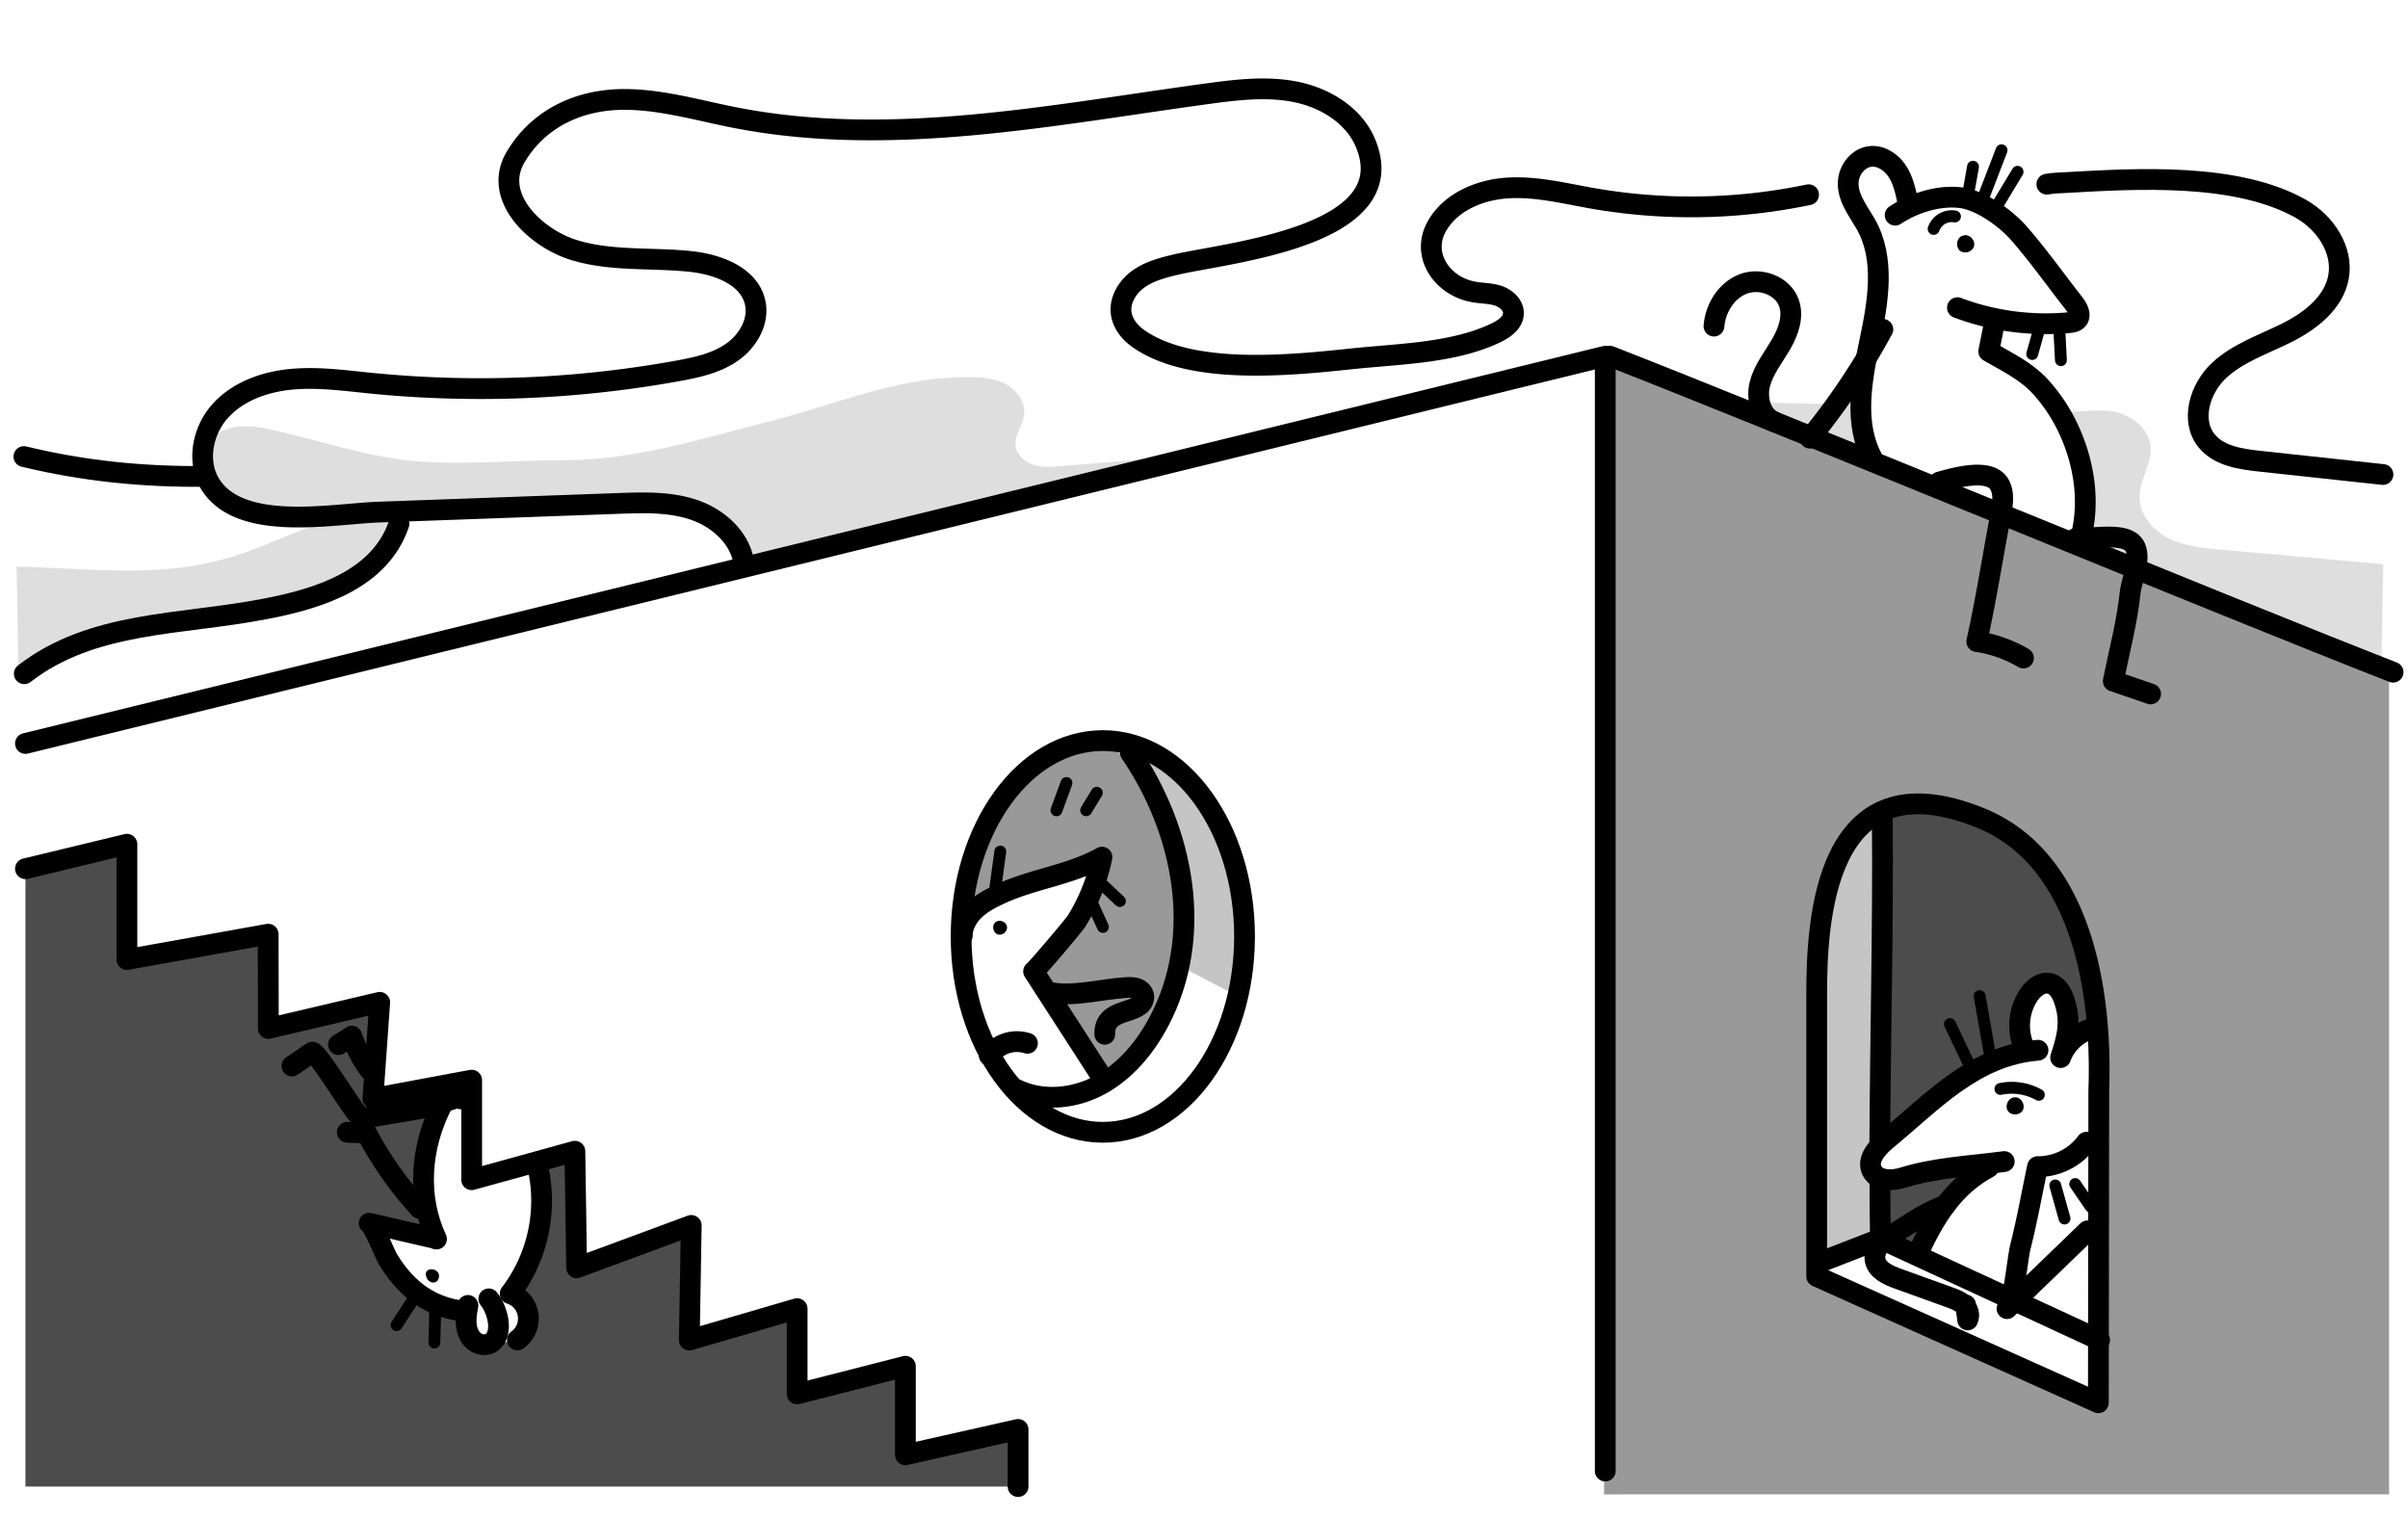 <svg id="Layer_2" data-name="Layer 2" xmlns="http://www.w3.org/2000/svg" viewBox="0 0 1623.018 1022.234"><defs><style>.cls-1{opacity:0.4;}.cls-2{opacity:0.7;}.cls-3,.cls-4{fill:none;stroke:#000;stroke-linecap:round;stroke-linejoin:round;}.cls-3{stroke-width:14px;}.cls-4{stroke-width:8px;}.cls-5{opacity:0.23;}.cls-6{opacity:0.13;}</style></defs><title>EFimage</title><path class="cls-1" d="M744.851,502.281c8.977,3.153,15.509,10.882,20.87,18.743a161.007,161.007,0,0,1-22.849,208.125l-45.117-79.281c-.351-.618,13.093-12.223,14.412-13.418,5.153-4.666,8.162-9.249,11.422-15.465a185.59,185.59,0,0,0,15.3-39.651c-21.009,12.2-45.26,13.615-67.882,21.181-7.73,2.585-13.839,8.454-19.422,14.507,1.959-2.125,1.191-15.118,1.758-18.489a133.55,133.55,0,0,1,4.936-19.811,139.033,139.033,0,0,1,18.388-36.392C690.271,523.062,718.062,492.87,744.851,502.281Z"/><path class="cls-2" d="M251.338,740.411c17.118-3.18,34.19-6.5,51.14-10.206a152.987,152.987,0,0,0-11.755,102.48l-39.637-5.746a120.642,120.642,0,0,0,57.681,58.3c2.166,14.171,18.8,24.142,32.316,19.375,5.912-2.084,11.07-6.724,12.942-12.707s-.013-13.184-5.094-16.857A120.61,120.61,0,0,0,363,830.293c.4-3.609-2.476-44.737-3.825-44.063,1.838-.75,28.3-10.184,28.3-10.283l1.184,78.594,77.252-28.572L464.6,903.242l72.669-21.19v57.5l72.975-18.66v59.669l75.943-17.082v38.491H17.142V585.54l68.4-16.509V646.75l95.211-17.081.117,63.548L255.927,675.6Z"/><path class="cls-3" d="M308.319,883.16c-21.447-3.773-35.949-16.473-46.9-34.479-1.945-3.2-9.986-23.6-12.61-24.2L293.158,834.7"/><path class="cls-3" d="M315.381,879.885c-.763,4.3-1.529,8.669-1.094,13.015s2.235,8.747,5.727,11.372,8.843,2.964,12.091.043c7.569-6.808,2.752-22.4-2.646-28.864"/><path class="cls-3" d="M310.429,740.646l-1.2-1.086c-8.925,2.555-16.7,6.077-25.888,7.639L249.8,752.9c-2.247.382-4.6.758-6.766.058-3.517-1.136-29.759-45.669-32.738-43.694l-13.527,9.248"/><polyline class="cls-3" points="17.142 501.117 1081.961 240.102 1081.961 991.532"/><path class="cls-3" d="M1085.161,240.1c114.155,44.521,413.66,168.457,527.815,212.978"/><polyline class="cls-3" points="17.142 585.54 85.544 569.031 85.544 646.75 180.755 629.669 180.872 693.217 255.927 675.6 251.338 740.411 317.907 728.046 317.907 795.158 387.475 775.947 388.659 854.541 465.911 825.969 464.602 903.242 537.271 882.052 537.271 939.556 610.246 920.896 610.246 980.565 686.189 963.483 686.189 1001.974"/><path class="cls-1" d="M1610.246,996.813V449.428C1434.1,378.15,1256.431,310.64,1080.284,239.362c.727,7.052.151-2.83.877,4.221v763.726c4.344,0,8.688-.047,13.032-.071h516.113ZM1414.609,735.139c0,31.453-.282,210.357-.282,210.357l-189.86-85.15v-190c0-47.74,4.282-161.962,110.227-119.105C1414.639,583.58,1416.065,697.3,1414.609,735.139Z"/><path class="cls-3" d="M1350.893,782.919c-22.77,3.043-46.429,4.024-68.46,10.895-7.391,2.305-17.333,2.2-20.719-4.765-3.649-7.5,3.476-15.564,9.911-20.877,31.242-25.793,59.015-56.791,102.012-60.283"/><path class="cls-3" d="M1406.325,769.885a40.824,40.824,0,0,1-32.993,16.469c-3.822,17.888-7,36.062-11.507,53.789-2.093,8.243-4.381,37.383-9.069,41.909l54.325-52.449"/><polyline class="cls-3" points="1225.449 851.267 1267.429 834.928 1415.154 903.242"/><path class="cls-3" d="M1267.016,770.462c.328-72.973,2.328-144.973,1.68-217.729"/><path class="cls-3" d="M1267.429,834.928q-.285-18.707-.366-37.414"/><path class="cls-3" d="M1307.1,324.942c9.62-2.66,34.4-10.08,40.719,1.88,3.184,6.03,1.98,13.336.7,20.032-5.506,28.707-9.8,57.036-16.162,85.562a86.559,86.559,0,0,1,31.473,11.121"/><path class="cls-3" d="M1319.334,207.393a169.329,169.329,0,0,0,75.274,10.081c1.974-.186,4.116-.487,5.494-1.912,2.86-2.96.345-7.8-2.2-11.04-12.3-15.671-23.98-32.237-37.088-47.237-8.816-10.087-25.8-22.469-39.49-24.061-14.914-1.735-31.638,3.643-43.953,11.8"/><path class="cls-3" d="M1398.674,363.127c9.29-.051,28-3.31,36.276,1.278,11.339,6.287,1.781,25.477.787,35.1-2.06,19.925-7.451,39.921-11.373,59.588l25.186,8.642"/><path class="cls-3" d="M1365.257,708.084a37.371,37.371,0,0,1,2.234-37.525c3.2-4.691,8.529-8.922,14.069-7.668,5.1,1.154,8.1,6.409,9.758,11.365,4.856,14.48,2.078,24.645-2.43,38.571a31.879,31.879,0,0,1,18.951-18.8"/><path class="cls-3" d="M1311.4,812.118c-15.653,6.423-20.254,10.317-34.65,19.2-3.344,2.064-6.742,4.173-9.33,7.13s-4.29,6.947-3.593,10.815c1.22,6.764,8.659,10.19,15.125,12.521L1314.1,874.46c3.477,1.254,7.068,2.577,9.72,5.153s4.1,6.777,2.412,10.065l-1.38-10.151"/><path d="M1357.1,739.7c-3.873.74-5.984,6.033-3.685,9.235s7.99,2.893,9.929-.539-.734-8.466-4.663-8.782l-2.553.146"/><path class="cls-4" d="M1341.63,713.2l-7.324-41.793"/><path class="cls-4" d="M1314.254,690.251l15.672,32.814"/><path class="cls-4" d="M1385.268,799l6.252,22.329"/><path class="cls-4" d="M1398.712,798.074l10.518,15.32"/><path class="cls-3" d="M1262.455,309.816c-13.259-23.718-7.881-53.046-2.244-79.628s10.758-56.03-2.889-79.528c-5.182-8.923-12.889-18.5-11.453-29.465,1-7.647,6.982-14.809,14.639-15.73,7.293-.878,14.338,3.877,18.338,10.038s5.564,13.542,7.054,20.735"/><path class="cls-3" d="M1219.916,295.337A466.922,466.922,0,0,0,1269.052,222"/><path class="cls-3" d="M1402.751,361.233c5.859-23.368,1.96-48.735-7.846-70.489a113.63,113.63,0,0,0-19.583-30.057c-9.739-10.637-22.565-16.665-34.9-23.855L1344.4,217"/><path d="M1324.229,158.5c3.866-.374,7.38,3.931,6.238,7.644s-6.468,5.3-9.455,2.817-2.4-8.009,1.038-9.812"/><path class="cls-4" d="M1303.306,154.3a12.927,12.927,0,0,1,14.369-8.4"/><path class="cls-4" d="M1348.305,733.983a37.628,37.628,0,0,1,25.879,3.95"/><path class="cls-3" d="M1292.429,845.426c11.073-23.97,23.765-45.662,47.974-58.587"/><path class="cls-4" d="M1369.751,238.609l5.093-18.218"/><path class="cls-4" d="M1389.078,242.77l-1.259-24.172"/><path class="cls-4" d="M1336.418,134.152l12.652-32.875"/><path class="cls-4" d="M1346.136,138.563l13.73-22.768"/><path class="cls-4" d="M1327.09,127.863l2.736-15.5"/><path class="cls-3" d="M1224.466,670.346v190l189.861,85.15s.282-178.9.282-210.357c1.456-37.836.03-151.558-79.915-183.9C1228.749,508.384,1224.466,622.606,1224.466,670.346Z"/><path class="cls-2" d="M1269.228,821.587q1.335-13.152,2.672-26.3a347.717,347.717,0,0,0,66.874-11.26c-18.159,12.869-28.683,29.611-38.438,49.047-5.434,10.826-4.389,9.83-15.353,6.486C1274.277,836.29,1267.933,834.333,1269.228,821.587Z"/><path class="cls-2" d="M1268.366,549.261c11.228-19.541,50.572-4.973,65.723.922,33.391,12.991,57.28,42.345,69.294,75.444,8,22.054,9.188,45.877,12.007,68.986A39.758,39.758,0,0,0,1390,706.756c10.072-10.62,4.489-43.736-13.876-41.508-8.225,1-13.947,9.382-14.772,17.626s2.063,16.357,4.907,24.139c-3.535-7.069-53.949,23.961-59.025,27.393-14.134,9.558-26.356,23.53-39.51,34.541V550.478Q1268.028,549.848,1268.366,549.261Z"/><path class="cls-5" d="M1270.266,547.448c-20.909,0-38.33,44.51-42.746,60.246-5.642,20.107-2.553,37.584-2.448,57.606.151,29,0,58,0,87,.732,33.329-1.694,66.468-1.694,99.628,0-5.787,41.055-15.976,45.419-17.366-8.7-58.518-.631-116.284.091-174.992C1269,650.214,1270.064,547.448,1270.266,547.448Z"/><path class="cls-3" d="M1155.23,219.806c.982-12.207,8.469-24.248,19.953-28.5s26.309,1.212,30.507,12.716c3.431,9.4-.4,19.886-5.491,28.5s-11.568,16.692-14.042,26.388.708,21.911,10.038,25.53"/><path class="cls-3" d="M501.514,380.922c-1.679-17.332-16.484-31.123-32.892-36.953s-34.3-5.27-51.7-4.64l-161.735,5.856c-31.138,1.128-92.406,13.476-113.054-18.16-9.75-14.94-5.908-36.071,5.849-49.489s29.754-19.992,47.5-21.8,35.614.632,53.363,2.427a746.338,746.338,0,0,0,207.768-8.14c12.841-2.325,26.02-5.153,36.735-12.6s18.439-20.685,15.632-33.43c-3.961-17.989-25.206-25.807-43.523-27.748-26.4-2.8-53.7.07-79.038-7.853-25.119-7.854-54.89-35.414-38.935-62.432C363.319,79.15,391.378,66.73,421.816,67.02c24.538.235,48.419,7.267,72.49,12.038,105.3,20.875,213.613-1.475,319.983-15.958,19.795-2.7,40.06-5.1,59.619-1.034s38.6,15.787,46.368,34.193c26.732,63.371-93.27,73.89-128.2,82.194-8.706,2.069-17.583,4.46-24.844,9.689s-12.667,13.936-11.55,22.815c.864,6.869,5.47,12.819,11.08,16.877,35.645,25.781,104.546,18.19,145.525,13.905,30.941-3.235,67.579-3.744,95.945-17.362,5.605-2.691,11.7-6.917,11.844-13.133.134-5.664-5.014-10.205-10.407-11.946s-11.2-1.537-16.772-2.592c-20.906-3.963-35.284-24.757-24.516-44.051,9.246-16.567,29.033-24.82,47.971-25.963s37.664,3.564,56.347,6.87a386.719,386.719,0,0,0,146.318-2.308"/><path class="cls-3" d="M1606.141,319.834l-83.074-8.97c-13.071-1.411-27.553-3.559-35.81-13.789-11.083-13.732-4.51-35.3,8.385-47.341s30.3-17.683,46.064-25.614,31.416-20.186,34.515-37.559c3.276-18.365-9.219-36.7-25.472-45.859-43.262-24.373-110.256-20.4-158.045-17.66-5.276.3-7.906.236-13.119,1.1"/><path class="cls-3" d="M268.941,352.944c-12.6,37.545-53.6,50.545-90.6,57.545-57,11-116,8-161.985,43.619"/><path class="cls-3" d="M16.1,307.735c40.245,9.754,80.245,13.754,121.659,13.377"/><path class="cls-6" d="M166.389,371.976c33.523-12.151,67.242-31.74,102.359-25.555-12.19,29.858-41.893,49.376-72.643,59.1s-63.36,11.43-95.193,16.6S36.495,436.706,12.844,458.63c-1.178-25.436-.89-51.02-1.678-76.68C65.362,383.035,113.4,391.183,166.389,371.976Z"/><ellipse class="cls-3" cx="743.315" cy="631.189" rx="95.513" ry="132.012"/><path class="cls-3" d="M685.063,734.253c17.663,8.619,39.418,6.314,56.651-3.135s30.287-25.29,39.469-42.667c30.534-57.778,16.806-128.276-19.325-181.2"/><path class="cls-6" d="M536.56,279.12c38.11-11.089,73.629-24.909,115.165-24.951,8.767-.008,17.851.49,25.655,4.484s14,12.358,12.865,21.052c-.931,7.146-6.5,13.473-5.754,20.641.649,6.22,6.122,11.075,12.086,12.955s12.384,1.387,18.616.875l93.524-7.683c-101.8,24.932-206.024,45.7-306.328,75.257-7.067-45.3-61.9-49.845-97.809-47.362l-159.1,11c-29.627,2.049-72.513,8.913-97.652-11.1-9.513-7.573-15.329-21.213-10.212-32.244,3.953-8.522,13.411-13.416,22.746-14.471s18.7,1.09,27.852,3.22c30.74,7.158,62.626,17.989,94.069,20.223,33.325,2.368,65.978-.85,99.185-.85,46.652,0,93.749-15.077,138.431-26.478C525.521,282.26,531.067,280.719,536.56,279.12Z"/><path class="cls-6" d="M1254.187,268.806a86.435,86.435,0,0,0,13.866,43.745c-15.418-5.94-91.562-25.328-93.236-41.209C1180.942,270.126,1254.187,275.367,1254.187,268.806Z"/><path class="cls-6" d="M1428.051,278.277c10.41,3.034,20.071,11.284,21.355,22.05,1.412,11.847-7.295,22.828-7.309,34.759-.014,11.993,9.032,22.5,19.778,27.831s23.008,6.485,34.953,7.558l109.545,9.834-1.429,74.649-206.583-86.5c.907.414,2.18-43.055,1.658-47.2-2.019-16.047-7.935-28.672-14.6-43.238C1398.628,278.463,1415.38,274.584,1428.051,278.277Z"/><path class="cls-3" d="M648.585,630.612c.055-6.617,3.61-12.838,8.41-17.394s10.77-7.664,16.766-10.463c22.426-10.47,47.417-12.878,68.986-25.016a133.2,133.2,0,0,1-17.1,43.052c-1.988,3.226-28.643,34.474-28.975,33.959l46.793,72.457"/><path class="cls-3" d="M708.578,669.074c14.923,2.819,34.705-2.439,49.984-3.387,2.7-.168,5.506-.32,8.023.675s4.66,3.49,4.332,6.179c-1.5,12.224-26.9,5.507-26.287,24.6"/><path class="cls-3" d="M666.781,711.438a23.2,23.2,0,0,1,25.726-8.237"/><path d="M671.233,621.385c2.637-1.881,6.987-.065,7.505,3.132s-3.037,6.293-6.133,5.341-4.3-5.511-2.071-7.865"/><path class="cls-4" d="M743.374,624.794l-8.208-17.955"/><path class="cls-4" d="M741.609,594.926l13.228,12.429"/><path class="cls-4" d="M670.508,601.141l3.69-27.176"/><path class="cls-4" d="M718.813,527.753,712.06,546.19"/><path class="cls-4" d="M739.27,534.341l-7.178,11.8"/><path class="cls-3" d="M294.212,835.144c-13.471-28.847-10.718-62.166,3.6-90.249"/><path class="cls-3" d="M348.741,903.155a17.656,17.656,0,0,0-4.871-31.186,103.22,103.22,0,0,0,19.114-83.12"/><path class="cls-3" d="M282.854,814.543a243.3,243.3,0,0,1-35.792-50.882l-12.973-.468"/><path d="M295.846,860.941c1.212-6.9-11.653-7.683-8.291.32C289.3,865.4,294.99,865.81,295.846,860.941Z"/><path class="cls-3" d="M228.136,704.091l8.98-5.684a82.994,82.994,0,0,0,12.068,22.718"/><path class="cls-4" d="M292.765,904.917l.662-24.165-.681,2.688"/><path class="cls-4" d="M267.283,893.177l11.97-18.413"/><path class="cls-5" d="M830.53,569.986c-6-18.28-15.692-32.362-29.252-45.606a86.023,86.023,0,0,0-21.97-15.625c-6.091-3.009-19.193-3.752-23.853-7.6,20.715,17.112,30.76,42.6,36.585,68.078a236.956,236.956,0,0,1,5.723,42.106c.175,3.894-2.584,39.746-1.678,40.218l35.553,18.519C839.39,637.185,841.069,602.091,830.53,569.986Z"/></svg>
